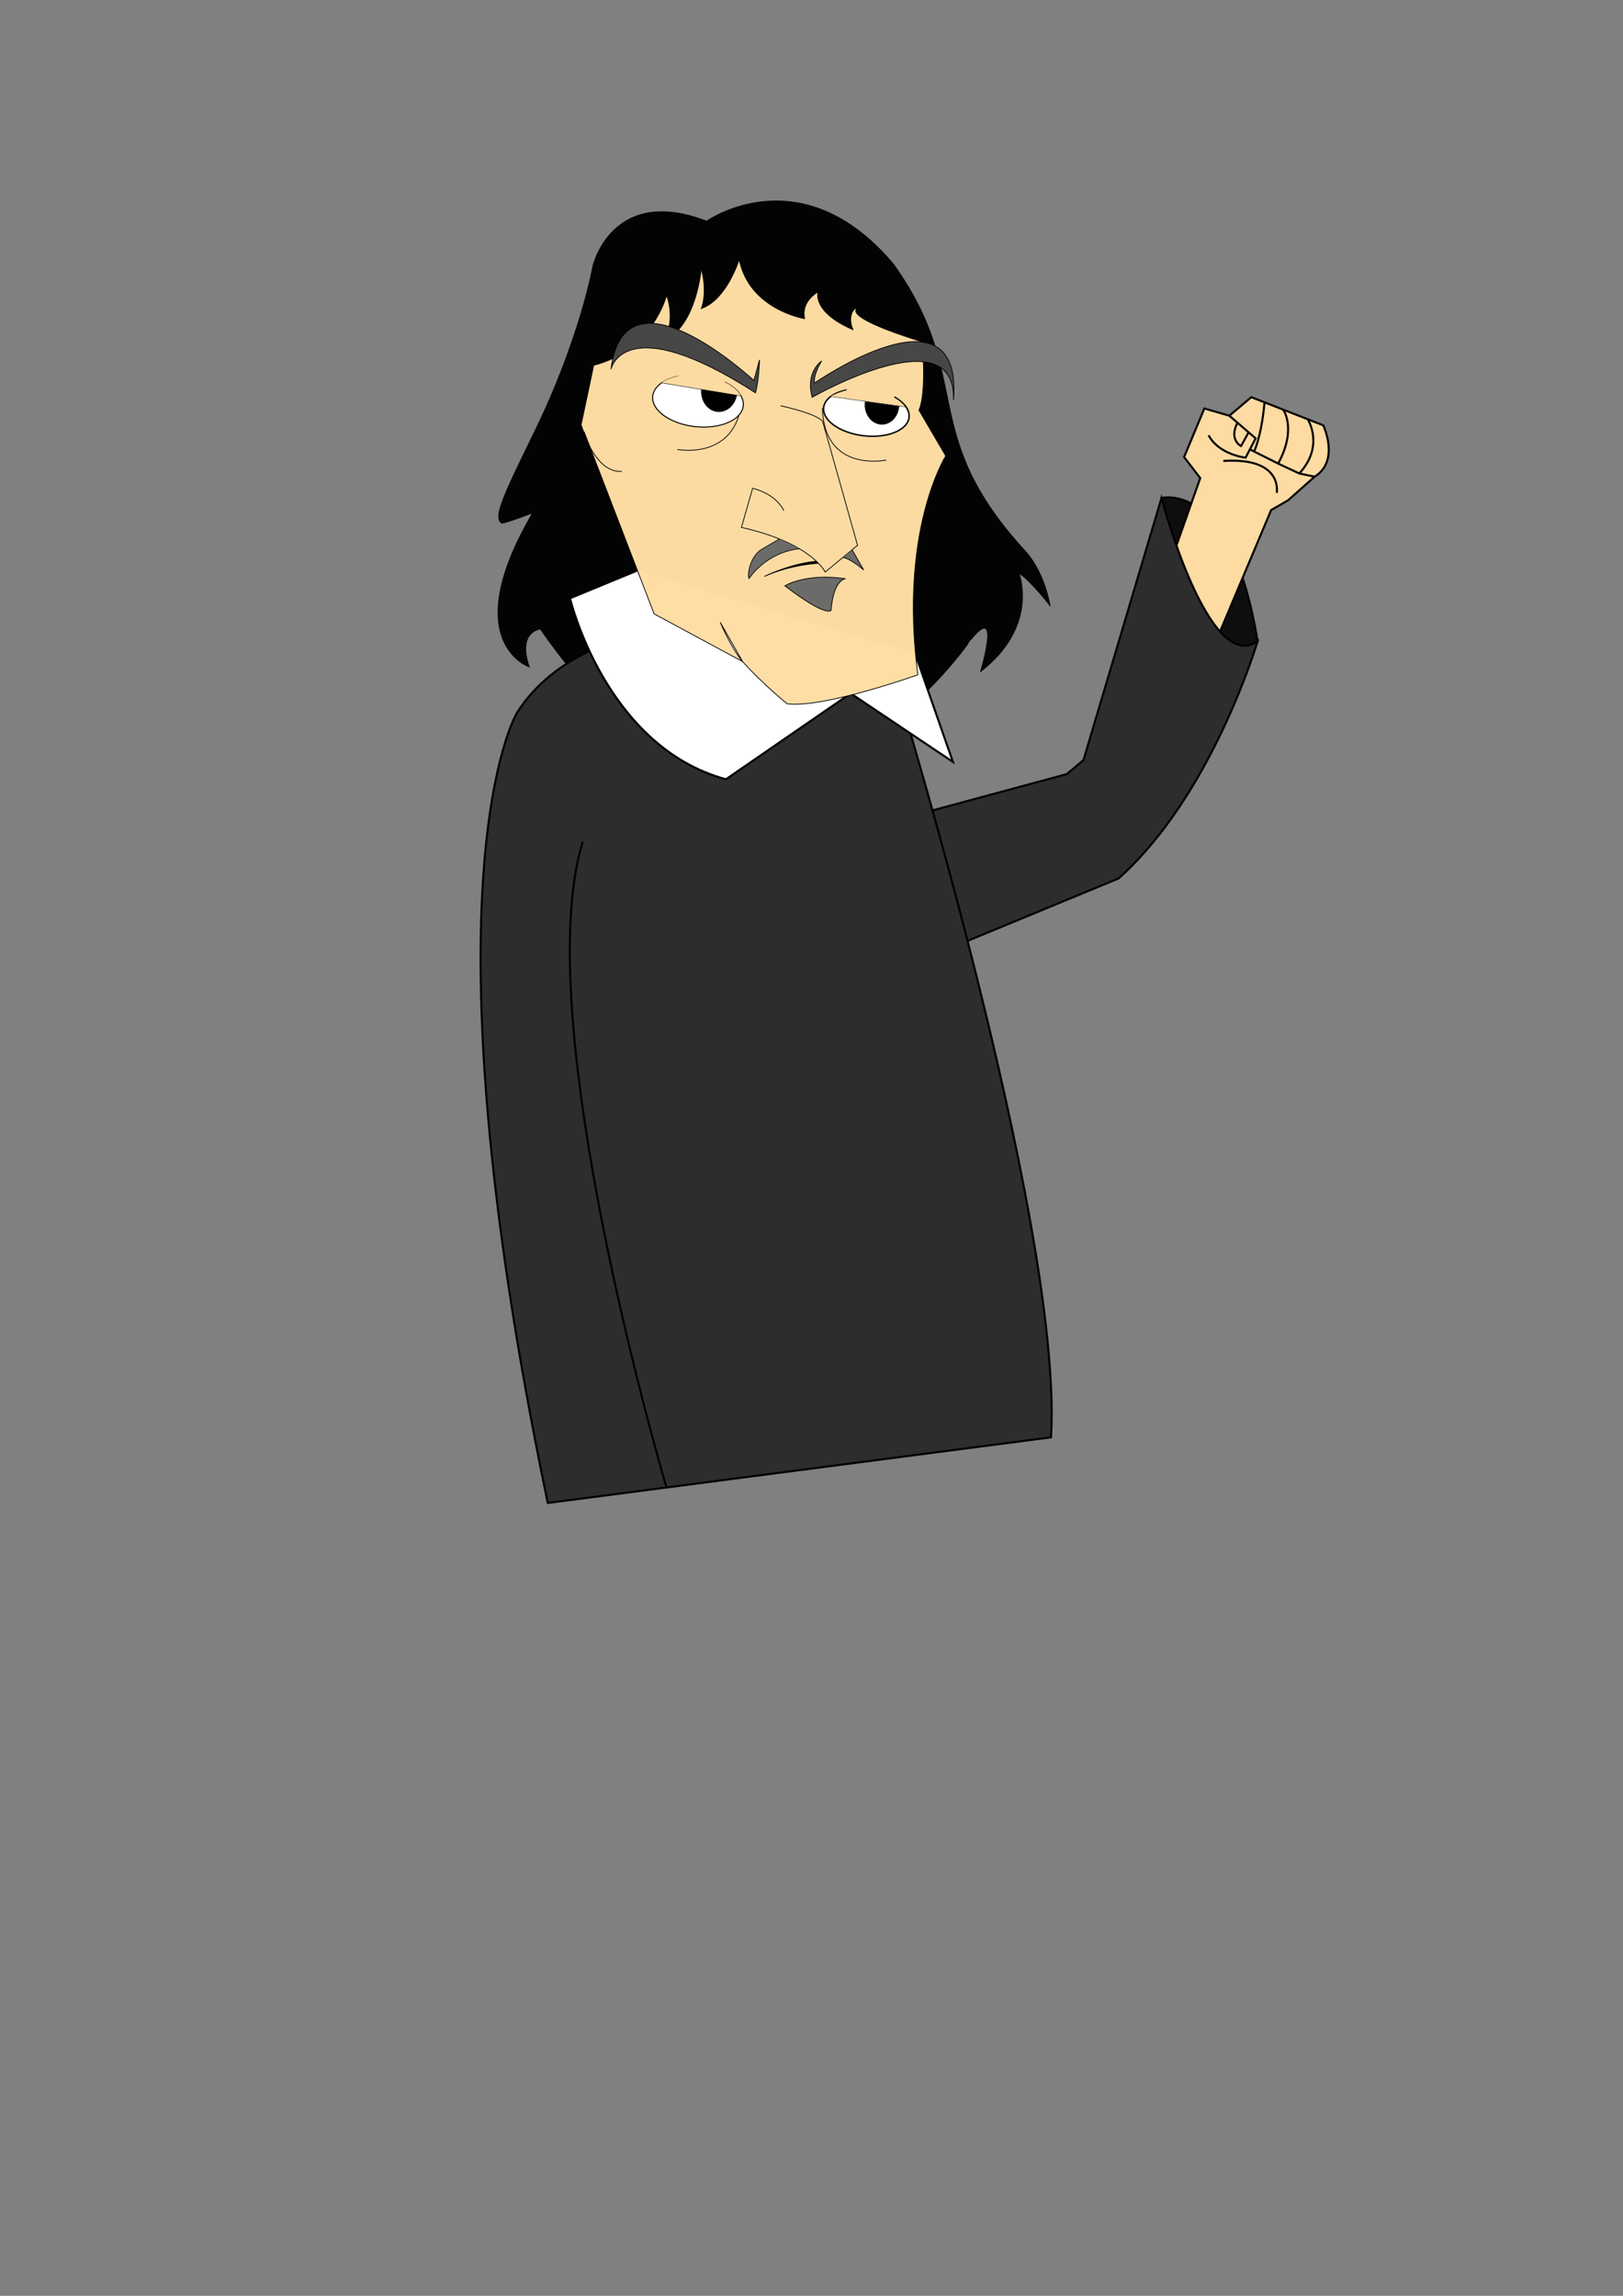 <?xml version="1.0" encoding="UTF-8" standalone="no"?>
<!-- Created with Inkscape (http://www.inkscape.org/) -->

<svg
   xmlns:dc="http://purl.org/dc/elements/1.1/"
   xmlns:cc="http://creativecommons.org/ns#"
   xmlns:rdf="http://www.w3.org/1999/02/22-rdf-syntax-ns#"
   xmlns:svg="http://www.w3.org/2000/svg"
   xmlns="http://www.w3.org/2000/svg"
   xmlns:sodipodi="http://sodipodi.sourceforge.net/DTD/sodipodi-0.dtd"
   xmlns:inkscape="http://www.inkscape.org/namespaces/inkscape"
   width="210mm"
   height="297mm"
   viewBox="0 0 210 297"
   version="1.1"
   id="svg6833"
   inkscape:version="0.92.1 r15371"
   sodipodi:docname="Descartes_CorpoInteiro.svg">
  <rect x="0" y="0" width="210" height="297" fill="#808080" stroke="none"/>
  <defs
     id="defs6827" />
  <sodipodi:namedview
     id="base"
     pagecolor="#ffffff"
     bordercolor="#666666"
     borderopacity="1.0"
     inkscape:pageopacity="0.0"
     inkscape:pageshadow="2"
     inkscape:zoom="1"
     inkscape:cx="464.22815"
     inkscape:cy="748.00652"
     inkscape:document-units="mm"
     inkscape:current-layer="layer1"
     showgrid="false"
     inkscape:window-width="960"
     inkscape:window-height="983"
     inkscape:window-x="0"
     inkscape:window-y="27"
     inkscape:window-maximized="0" />
  <g
     inkscape:label="Camada 1"
     inkscape:groupmode="layer"
     id="layer1">
    <path
       style="fill:#030303;fill-opacity:1;fill-rule:evenodd;stroke:#000000;stroke-width:0.101px;stroke-linecap:butt;stroke-linejoin:miter;stroke-opacity:1"
       d="m 68.923,66.351 c -4.189,1.589 -4.045,1.3 -4.045,1.3 -1.014,-0.761 0.066,-3.185 4.172,-11.559 6.03,-12.299 7.666,-21.675 7.666,-21.675 0,0 2.454,-10.538 14.716,-5.804 0,0 12.171,-8.66 24.149,5.526 10.692,14.966 2.89,21.834 17.24,37.332 2.456,2.889 3.036,6.871 3.036,6.871 0,0 -2.568,-3.316 -4.013,-4.183 0,0 2.682,6.804 -4.974,12.726 0,0 2.762,-9.15 -1.283,-4.094 0.004,-0.002 -27.026,40.05 -55.671,-1.417 0,0 -3.025,0.302 -1.427,4.911 0,0 -9.389,-3.178 0.433,-19.934"
       id="path46"
       inkscape:connector-curvature="0"
       sodipodi:nodetypes="ccsccccccccccc" />
    <path
       style="fill:#0e0e0e;fill-rule:evenodd;stroke:#000000;stroke-width:0.265px;stroke-linecap:butt;stroke-linejoin:miter;stroke-opacity:1;fill-opacity:1"
       d="m 150.283,64.431 c 0,0 9.019,-2.452 12.435,18.521 C 156.029,99.397 150.283,64.431 150.283,64.431 Z"
       id="path7657"
       inkscape:connector-curvature="0"
       sodipodi:nodetypes="cc" />
    <g
       id="g7698"
       transform="rotate(-4.621,204.533,98.8)">
      <path
         sodipodi:nodetypes="cccccccccccc"
         inkscape:connector-curvature="0"
         id="path7659"
         d="m 150.566,75.597 7.871,-17.595 -1.863,-2.88 3.117,-6.051 3.147,1.191 3.028,-2.161 8.988,4.383 c 0,0 1.808,4.752 -1.653,6.529 l -3.672,2.769 -2.281,1.079 -11.866,22.867 c 0,0 -6.1,-3.484 -4.818,-10.132 z"
         style="fill:#fddba2;fill-opacity:1;fill-rule:evenodd;stroke:#000000;stroke-width:0.265px;stroke-linecap:butt;stroke-linejoin:miter;stroke-opacity:1" />
      <path
         sodipodi:nodetypes="cccc"
         inkscape:connector-curvature="0"
         id="path7661"
         d="m 162.839,50.262 3.155,3.195 -1.497,2.385 c 0,0 -3.414,-0.655 -4.537,-3.274"
         style="fill:none;fill-rule:evenodd;stroke:#000000;stroke-width:0.265px;stroke-linecap:butt;stroke-linejoin:miter;stroke-opacity:1" />
      <path
         sodipodi:nodetypes="ccc"
         inkscape:connector-curvature="0"
         id="path7663"
         d="m 167.505,48.978 c -0.794,4.498 -1.852,6.152 -1.852,6.152 l -0.524,-0.327"
         style="fill:none;fill-rule:evenodd;stroke:#000000;stroke-width:0.265px;stroke-linecap:butt;stroke-linejoin:miter;stroke-opacity:1" />
      <path
         sodipodi:nodetypes="ccc"
         inkscape:connector-curvature="0"
         id="path7669"
         d="m 169.853,50.066 c 0,0 1.59,2.572 -1.216,6.876 l -2.984,-1.812"
         style="fill:none;fill-rule:evenodd;stroke:#000000;stroke-width:0.265px;stroke-linecap:butt;stroke-linejoin:miter;stroke-opacity:1" />
      <path
         sodipodi:nodetypes="ccc"
         inkscape:connector-curvature="0"
         id="path7671"
         d="m 172.94,51.61 c 0,0 1.871,3.555 -1.684,6.829 l -2.619,-1.497"
         style="fill:none;fill-rule:evenodd;stroke:#000000;stroke-width:0.265px;stroke-linecap:butt;stroke-linejoin:miter;stroke-opacity:1" />
      <path
         inkscape:connector-curvature="0"
         id="path7677"
         d="m 168.146,60.707 c 0,0 1.263,-4.537 -6.548,-4.677"
         style="fill:none;fill-rule:evenodd;stroke:#000000;stroke-width:0.265px;stroke-linecap:butt;stroke-linejoin:miter;stroke-opacity:1" />
      <path
         inkscape:connector-curvature="0"
         id="path7683"
         d="m 165.153,52.604 -1.123,1.695 c 0,0 -1.561,-0.947 -0.187,-3.087"
         style="fill:none;fill-rule:evenodd;stroke:#000000;stroke-width:0.265px;stroke-linecap:butt;stroke-linejoin:miter;stroke-opacity:1" />
      <path
         inkscape:connector-curvature="0"
         id="path7685"
         d="m 171.256,58.439 1.946,0.575"
         style="fill:none;fill-rule:evenodd;stroke:#000000;stroke-width:0.265px;stroke-linecap:butt;stroke-linejoin:miter;stroke-opacity:1" />
    </g>
    <path
       style="fill:#2d2d2d;fill-opacity:1;fill-rule:evenodd;stroke:#000000;stroke-width:0.265px;stroke-linecap:butt;stroke-linejoin:miter;stroke-opacity:1"
       d="m 120.385,104.912 17.631,-4.763 2.173,-1.819 10.095,-33.9 c 0,0 6.085,23.019 12.435,18.521 0,0 -5.821,19.844 -17.992,30.692 l -19.844,8.202"
       id="path7651"
       inkscape:connector-curvature="0"
       sodipodi:nodetypes="ccccccc" />
    <path
       style="fill:#2d2d2d;fill-opacity:1;fill-rule:evenodd;stroke:#000000;stroke-width:0.265px;stroke-linecap:butt;stroke-linejoin:miter;stroke-opacity:1"
       d="m 114.643,84.303 c 0,0 23.001,73.67 21.349,101.639 l -65.117,8.493 C 54.037,113.612 66.856,92.276 66.856,92.276 71.72,84.419 81.486,82.302 81.486,82.302"
       id="path7624"
       inkscape:connector-curvature="0"
       sodipodi:nodetypes="ccccc" />
    <path
       style="fill:#ffffff;fill-rule:evenodd;stroke:#000000;stroke-width:0.265px;stroke-linecap:butt;stroke-linejoin:miter;stroke-opacity:1;fill-opacity:1"
       d="m 82.418,73.824 -8.665,3.572 c 0,0 4.564,19.182 20.174,23.416 L 110.067,89.699 123.296,98.562 118.401,84.54"
       id="path7029"
       inkscape:connector-curvature="0" />
    <path
       style="fill:#ffdda4;fill-opacity:0.988;fill-rule:evenodd;stroke:#000000;stroke-width:0.101px;stroke-linecap:butt;stroke-linejoin:miter;stroke-opacity:1"
       d="m 93.191,80.507 c 0,0 1.453,3.41 2.896,5.08 z m -18,-25.562 1.631,-7.689 c 7.662,-1.961 9.435,-9.073 9.435,-9.073 1.156,3.322 -0.27,5.863 -0.27,5.863 4.189,-2.022 4.748,-9.329 4.748,-9.329 0.867,3.322 0,5.2 0,5.2 3.322,-1.156 4.911,-6.356 4.911,-6.356 1.3,6.5 8.466,7.663 8.466,7.663 -0.5,-2.278 1.725,-3.46 1.725,-3.46 0,0 -0.822,2.571 4.523,4.882 -0.929,-2.218 0.691,-3.159 0.411,-2.652 -0.561,1.018 3.741,2.738 8.534,4.22 0.613,7.081 -0.402,8.847 -0.402,8.847 l 3.467,5.922 c 0,0 -6.067,9.534 -3.611,28.312 0,0 -12.134,4.334 -16.901,3.756 0,0 -3.166,-2.546 -5.771,-5.465 L 84.638,79.415 82.264,73.245 75.571,55.852"
       id="path10"
       inkscape:connector-curvature="0"
       sodipodi:nodetypes="cccccccccccccsccccccccc" />
    <path
       style="fill:#474746;fill-opacity:0.995;fill-rule:evenodd;stroke:#000000;stroke-width:0.101px;stroke-linecap:butt;stroke-linejoin:miter;stroke-opacity:1"
       d="m 123.373,51.698 c 0.306,-10.929 -18.283,-0.306 -18.283,-0.306 -0.919,-3.269 1.226,-4.699 1.226,-4.699 0,0 -1.124,1.736 -0.919,2.86 0,0 19.203,-13.381 17.977,2.145 z"
       id="path6745"
       inkscape:connector-curvature="0" />
    <path
       style="fill:none;fill-rule:evenodd;stroke:#000000;stroke-width:0.101px;stroke-linecap:butt;stroke-linejoin:miter;stroke-opacity:1"
       d="m 100.991,52.484 c 5.634,1.3 5.489,2.167 5.489,2.167 l 4.478,15.89 -4.189,3.467 c 0,0 -1.733,-3.756 -10.834,-5.778 l 1.445,-5.056 c 0,0 2.889,0.578 4.045,2.889"
       id="path56"
       inkscape:connector-curvature="0" />
    <ellipse
       style="opacity:1;fill:none;fill-opacity:1;stroke:#000000;stroke-width:0;stroke-linecap:round;stroke-linejoin:round;stroke-miterlimit:4;stroke-dasharray:none;stroke-dashoffset:0;stroke-opacity:1;paint-order:stroke markers fill"
       id="path58"
       cx="-122.688"
       cy="12.883"
       rx="3.611"
       ry="2.311"
       transform="matrix(-0.935,-0.356,-0.356,0.935,0,0)" />
    <path
       style="opacity:0.985;fill:#ffffff;fill-opacity:1;stroke:#000000;stroke-width:0.191;stroke-linecap:round;stroke-linejoin:round;stroke-miterlimit:4;stroke-dasharray:none;stroke-dashoffset:0;stroke-opacity:1;paint-order:stroke markers fill"
       id="path876"
       transform="matrix(-0.993,-0.121,-0.133,0.991,0,0)"
       d="m -115.182,36.86 a 5.56,3.03 0 0 1 2.389,3.338 5.56,3.03 0 0 1 -5.124,2.245 5.56,3.03 0 0 1 -5.47,-1.988 5.56,3.03 0 0 1 1.835,-3.441"
       sodipodi:type="arc"
       sodipodi:start="5.2786125"
       sodipodi:end="4.0572028"
       sodipodi:ry="3.0297537"
       sodipodi:rx="5.5595851"
       sodipodi:cy="39.41684"
       sodipodi:cx="-118.16481"
       sodipodi:open="true" />
    <path
       style="fill:#ffdda4;fill-opacity:1;fill-rule:evenodd;stroke:#000000;stroke-width:0.101px;stroke-linecap:butt;stroke-linejoin:miter;stroke-opacity:1"
       d="m 117.156,52.61 -9.659,-1.345"
       id="path878"
       inkscape:connector-curvature="0"
       sodipodi:nodetypes="cc" />
    <path
       style="opacity:1;fill:#000000;fill-opacity:1;stroke:#000000;stroke-width:0.115;stroke-linecap:butt;stroke-linejoin:round;stroke-miterlimit:4;stroke-dasharray:none;stroke-dashoffset:0;stroke-opacity:1;paint-order:stroke markers fill"
       id="path880"
       sodipodi:type="arc"
       sodipodi:cx="-114.11773"
       sodipodi:cy="52.359074"
       sodipodi:rx="2.1757054"
       sodipodi:ry="2.5127878"
       sodipodi:start="6.112805"
       sodipodi:end="3.0730583"
       d="m -111.974,51.933 a 2.176,2.513 0 0 1 -0.81,2.411 2.176,2.513 0 0 1 -2.223,0.308 2.176,2.513 0 0 1 -1.281,-2.121"
       sodipodi:open="true"
       transform="scale(-1,1)" />
    <path
       style="fill:#6b6b69;fill-opacity:0.995;fill-rule:nonzero;stroke:#000000;stroke-width:0.089px;stroke-linecap:butt;stroke-linejoin:miter;stroke-opacity:1"
       d="m 100.842,69.724 c -0.513,0.32 -1.018,0.567 -2.32,1.362 -1.411,0.834 -1.886,3.236 -1.607,3.77 0,0 2.126,-3.378 6.532,-3.865"
       id="path6503"
       inkscape:connector-curvature="0"
       sodipodi:nodetypes="cccc" />
    <path
       style="fill:#6b6b69;fill-opacity:0.995;fill-rule:evenodd;stroke:#000000;stroke-width:0.101px;stroke-linecap:butt;stroke-linejoin:miter;stroke-opacity:1"
       d="m 109.371,74.87 c 0,0 -1.532,0.102 -1.839,4.086 0,0 -0.562,0.97 -5.975,-3.166 0,0 2.656,-1.685 7.814,-0.919 z"
       id="path6531"
       inkscape:connector-curvature="0" />
    <path
       style="fill:none;fill-rule:evenodd;stroke:#000000;stroke-width:0.101px;stroke-linecap:butt;stroke-linejoin:miter;stroke-opacity:1"
       d="m 75.191,54.945 c 0,0 1.625,6.277 5.267,6.037"
       id="path6533"
       inkscape:connector-curvature="0"
       sodipodi:nodetypes="cc" />
    <path
       style="fill:#6b6b69;fill-opacity:0.995;fill-rule:evenodd;stroke:#000000;stroke-width:0.101px;stroke-linecap:butt;stroke-linejoin:miter;stroke-opacity:1"
       d="m 110.264,71.141 1.484,2.591 c 0,0 -1.484,-1.34 -2.658,-1.621"
       id="path6643"
       inkscape:connector-curvature="0"
       sodipodi:nodetypes="ccc" />
    <path
       style="fill:#000000;fill-opacity:1;fill-rule:evenodd;stroke:#000000;stroke-width:0.101px;stroke-linecap:butt;stroke-linejoin:miter;stroke-opacity:1"
       d="m 105.922,72.871 c 0,0 -3.486,0.122 -7.024,1.697 0,0 3.485,-1.699 6.717,-1.952"
       id="path6651"
       inkscape:connector-curvature="0"
       sodipodi:nodetypes="ccc" />
    <path
       style="fill:none;fill-rule:evenodd;stroke:#000000;stroke-width:0.101px;stroke-linecap:butt;stroke-linejoin:miter;stroke-opacity:1"
       d="m 106.408,52.809 c 0.213,8.419 8.275,6.711 8.275,6.711"
       id="path6653"
       inkscape:connector-curvature="0"
       sodipodi:nodetypes="cc" />
    <path
       style="fill:none;fill-rule:evenodd;stroke:#000000;stroke-width:0.101;stroke-linecap:round;stroke-linejoin:miter;stroke-miterlimit:4;stroke-dasharray:none;stroke-opacity:1"
       d="m 95.878,51.189 c 0.153,4.749 -3.09,7.628 -8.197,6.971"
       id="path6655"
       inkscape:connector-curvature="0"
       sodipodi:nodetypes="cc" />
    <g
       transform="matrix(0.382,0,0,0.382,59.72,5.803)"
       id="g6749"
       style="fill:#474746;fill-opacity:0.995">
      <path
         inkscape:connector-curvature="0"
         id="path6743"
         d="m 100.92,106.689 -1.89,6.993 c 0,0 -43.897,-40.912 -48.407,-3.825 0,0 4.327,-20.727 48.951,7.991 0,0 1.157,-4.166 1.346,-11.159 z"
         style="fill:#474746;fill-opacity:0.995;fill-rule:evenodd;stroke:#000000;stroke-width:0.265px;stroke-linecap:butt;stroke-linejoin:miter;stroke-opacity:1"
         sodipodi:nodetypes="ccccc" />
    </g>
    <path
       style="fill:#fddba2;fill-opacity:1;fill-rule:evenodd;stroke:none;stroke-width:0.101;stroke-linecap:butt;stroke-linejoin:miter;stroke-miterlimit:4;stroke-dasharray:none;stroke-opacity:1"
       d="m 115.331,51.256 c 0,0 1.118,0.476 1.767,1.345 l -9.601,-1.337 c 0,0 1.246,-0.688 2.39,-0.828 z"
       id="path6823"
       inkscape:connector-curvature="0"
       sodipodi:nodetypes="ccccc" />
    <g
       id="g7001"
       transform="rotate(16.711,90.193,52.74)">
      <g
         id="g6994">
        <path
           style="opacity:1;fill:#ffffff;fill-opacity:1;stroke:#000000;stroke-width:0.133;stroke-linecap:round;stroke-linejoin:round;stroke-miterlimit:4;stroke-dasharray:none;stroke-dashoffset:0;stroke-opacity:1;paint-order:stroke markers fill"
           id="path876-3"
           transform="matrix(-0.989,0.146,0.066,0.998,0,0)"
           sodipodi:type="arc"
           sodipodi:cx="-86.743568"
           sodipodi:cy="64.671471"
           sodipodi:rx="5.8823881"
           sodipodi:ry="3.345948"
           sodipodi:start="5.2841009"
           sodipodi:end="4.2041629"
           sodipodi:open="true"
           d="m -83.561,61.858 a 5.882,3.346 0 0 1 2.434,3.808 5.882,3.346 0 0 1 -5.803,2.35 5.882,3.346 0 0 1 -5.53,-2.555 5.882,3.346 0 0 1 2.854,-3.713" />
        <path
           style="fill:none;fill-rule:evenodd;stroke:#000000;stroke-width:0.117px;stroke-linecap:butt;stroke-linejoin:miter;stroke-opacity:1"
           d="m 95.191,49.619 -10.307,1.336"
           id="path878-6"
           inkscape:connector-curvature="0"
           sodipodi:nodetypes="cc" />
      </g>
      <path
         sodipodi:open="true"
         transform="matrix(-0.974,0.228,0.227,0.974,0,0)"
         d="m -76.295,69.413 a 2.284,2.638 0 0 1 -2.076,2.799 2.284,2.638 0 0 1 -2.472,-2.33"
         sodipodi:end="3.0285001"
         sodipodi:start="6.2182493"
         sodipodi:ry="2.638449"
         sodipodi:rx="2.2836254"
         sodipodi:cy="69.584236"
         sodipodi:cx="-78.573631"
         sodipodi:type="arc"
         id="path880-7"
         style="opacity:1;fill:#000000;fill-opacity:1;stroke:#000000;stroke-width:0.12;stroke-linecap:square;stroke-linejoin:round;stroke-miterlimit:4;stroke-dasharray:none;stroke-dashoffset:0;stroke-opacity:1;paint-order:stroke markers fill" />
      <path
         sodipodi:nodetypes="ccccc"
         inkscape:connector-curvature="0"
         id="path6825"
         d="m 92.341,48.483 c 0,0 1.741,0.12 2.851,1.137 l -10.304,1.335 c 0,0 0.412,-0.728 2.159,-1.641 z"
         style="fill:#fddba2;fill-opacity:1;fill-rule:evenodd;stroke:none;stroke-width:0.101px;stroke-linecap:butt;stroke-linejoin:miter;stroke-opacity:1" />
    </g>
    <path
       style="fill:none;fill-rule:evenodd;stroke:#000000;stroke-width:0.265px;stroke-linecap:butt;stroke-linejoin:miter;stroke-opacity:1"
       d="m 86.254,192.49 c 0,0 -17.992,-60.59 -10.848,-83.608"
       id="path7628"
       inkscape:connector-curvature="0"
       sodipodi:nodetypes="cc" />
  </g>
</svg>
